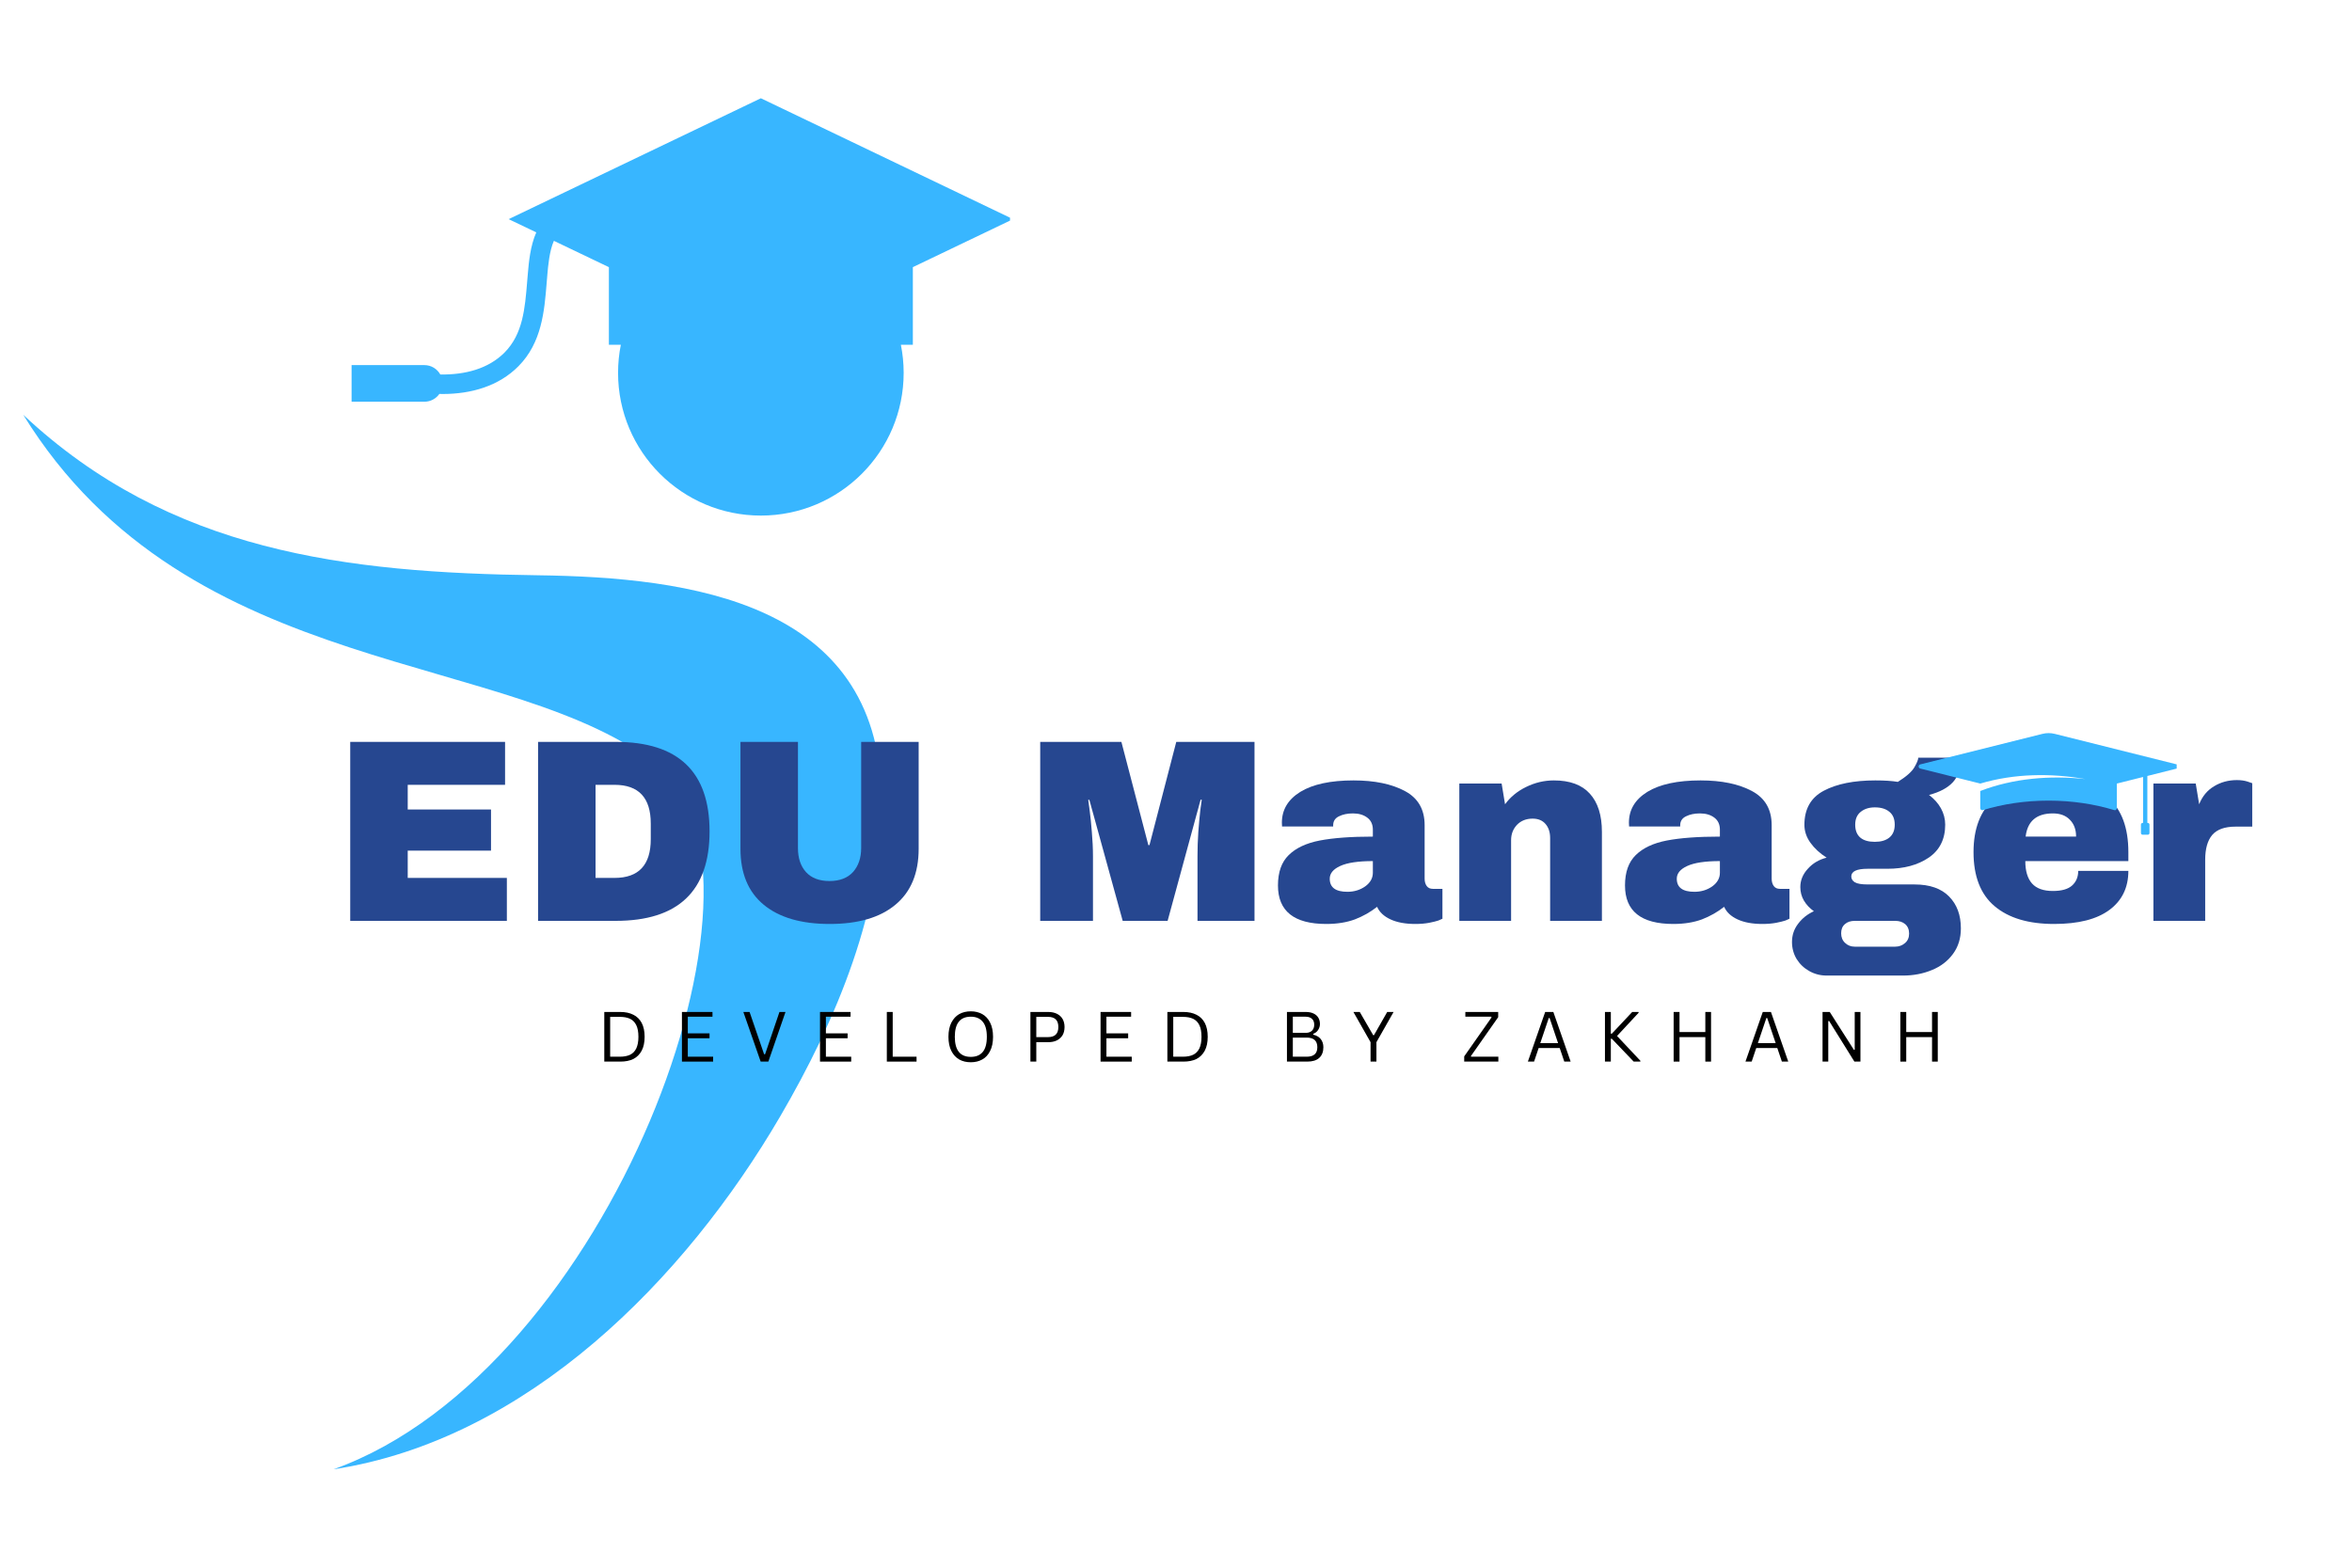 <svg xmlns="http://www.w3.org/2000/svg" xmlns:xlink="http://www.w3.org/1999/xlink" width="300" zoomAndPan="magnify" viewBox="0 0 224.88 150" height="200" preserveAspectRatio="xMidYMid meet" version="1.0"><defs><g/><clipPath id="ab31371c8f"><path d="M 2.113 39 L 85 39 L 85 140.578 L 2.113 140.578 Z M 2.113 39 " clip-rule="nonzero"/></clipPath><clipPath id="979257964d"><path d="M 33 9.398 L 96.562 9.398 L 96.562 50 L 33 50 Z M 33 9.398 " clip-rule="nonzero"/></clipPath><clipPath id="753d5e63f5"><path d="M 183.434 70.117 L 208.168 70.117 L 208.168 79.863 L 183.434 79.863 Z M 183.434 70.117 " clip-rule="nonzero"/></clipPath></defs><g clip-path="url(#ab31371c8f)"><path fill="#38b6ff" d="M 31.848 140.586 C 50.422 137.742 65.492 122.375 74.578 106.816 C 79.922 97.664 84.504 86.836 84.266 76.055 C 83.863 57.648 66.047 55.238 51.387 55.043 C 33.051 54.797 16.184 52.828 2.164 39.688 C 18.078 65.48 49.121 61.977 63.141 73.492 C 75.539 83.676 58.383 131.074 31.848 140.586 " fill-opacity="1" fill-rule="nonzero"/></g><g clip-path="url(#979257964d)"><path fill="#38b6ff" d="M 72.727 9.402 L 48.598 20.969 L 51.242 22.234 C 50.668 23.527 50.527 25.117 50.441 26.125 L 50.371 26.941 C 50.16 29.523 49.961 31.957 48.211 33.727 C 46.664 35.285 44.434 35.871 42.062 35.832 C 41.762 35.297 41.195 34.934 40.539 34.934 L 33.574 34.934 L 33.574 38.438 L 40.539 38.438 C 41.133 38.438 41.656 38.141 41.973 37.691 C 42.074 37.691 42.172 37.699 42.273 37.699 C 45.031 37.699 47.652 36.945 49.539 35.039 C 51.77 32.789 52.016 29.766 52.234 27.098 L 52.301 26.285 C 52.375 25.434 52.496 24.02 52.926 23.043 L 58.188 25.562 L 58.188 32.988 L 59.332 32.988 C 59.156 33.855 59.066 34.754 59.066 35.672 C 59.066 43.219 65.184 49.332 72.727 49.332 C 80.27 49.332 86.387 43.219 86.387 35.672 C 86.387 34.754 86.293 33.855 86.121 32.988 L 87.266 32.988 L 87.266 25.562 L 96.852 20.969 L 72.727 9.402 " fill-opacity="1" fill-rule="nonzero"/></g><g fill="#264790" fill-opacity="1"><g transform="translate(31.6, 88.11)"><g><path d="M 1.844 -17.125 L 16.656 -17.125 L 16.656 -13.016 L 7.344 -13.016 L 7.344 -10.656 L 15.312 -10.656 L 15.312 -6.719 L 7.344 -6.719 L 7.344 -4.109 L 16.828 -4.109 L 16.828 0 L 1.844 0 Z M 1.844 -17.125 "/></g></g></g><g fill="#264790" fill-opacity="1"><g transform="translate(49.569, 88.11)"><g><path d="M 9.266 -17.125 C 15.254 -17.125 18.25 -14.27 18.25 -8.562 C 18.25 -2.852 15.254 0 9.266 0 L 1.844 0 L 1.844 -17.125 Z M 7.344 -4.109 L 9.156 -4.109 C 11.469 -4.109 12.625 -5.344 12.625 -7.812 L 12.625 -9.312 C 12.625 -11.781 11.469 -13.016 9.156 -13.016 L 7.344 -13.016 Z M 7.344 -4.109 "/></g></g></g><g fill="#264790" fill-opacity="1"><g transform="translate(68.931, 88.11)"><g><path d="M 18.891 -6.891 C 18.891 -4.555 18.148 -2.773 16.672 -1.547 C 15.203 -0.316 13.102 0.297 10.375 0.297 C 7.656 0.297 5.551 -0.316 4.062 -1.547 C 2.582 -2.773 1.844 -4.555 1.844 -6.891 L 1.844 -17.125 L 7.344 -17.125 L 7.344 -6.969 C 7.344 -6.008 7.598 -5.242 8.109 -4.672 C 8.629 -4.098 9.379 -3.812 10.359 -3.812 C 11.336 -3.812 12.086 -4.098 12.609 -4.672 C 13.129 -5.254 13.391 -6.02 13.391 -6.969 L 13.391 -17.125 L 18.891 -17.125 Z M 18.891 -6.891 "/></g></g></g><g fill="#264790" fill-opacity="1"><g transform="translate(89.662, 88.11)"><g/></g></g><g fill="#264790" fill-opacity="1"><g transform="translate(97.95, 88.11)"><g><path d="M 16.547 0 L 16.547 -6.172 C 16.547 -6.93 16.57 -7.711 16.625 -8.516 C 16.688 -9.328 16.75 -10.004 16.812 -10.547 C 16.883 -11.098 16.93 -11.445 16.953 -11.594 L 16.844 -11.594 L 13.688 0 L 9.391 0 L 6.203 -11.578 L 6.094 -11.578 C 6.113 -11.422 6.16 -11.07 6.234 -10.531 C 6.305 -10 6.375 -9.328 6.438 -8.516 C 6.508 -7.711 6.547 -6.93 6.547 -6.172 L 6.547 0 L 1.5 0 L 1.5 -17.125 L 9.266 -17.125 L 11.844 -7.25 L 11.953 -7.25 L 14.516 -17.125 L 22 -17.125 L 22 0 Z M 16.547 0 "/></g></g></g><g fill="#264790" fill-opacity="1"><g transform="translate(121.444, 88.11)"><g><path d="M 7.984 -13.438 C 9.992 -13.438 11.629 -13.098 12.891 -12.422 C 14.148 -11.754 14.781 -10.664 14.781 -9.156 L 14.781 -4.031 C 14.781 -3.75 14.848 -3.516 14.984 -3.328 C 15.117 -3.148 15.316 -3.062 15.578 -3.062 L 16.484 -3.062 L 16.484 -0.203 C 16.43 -0.172 16.301 -0.113 16.094 -0.031 C 15.883 0.039 15.586 0.113 15.203 0.188 C 14.828 0.258 14.391 0.297 13.891 0.297 C 12.93 0.297 12.141 0.148 11.516 -0.141 C 10.891 -0.43 10.461 -0.832 10.234 -1.344 C 9.598 -0.844 8.891 -0.441 8.109 -0.141 C 7.328 0.148 6.414 0.297 5.375 0.297 C 2.289 0.297 0.75 -0.93 0.75 -3.391 C 0.75 -4.66 1.094 -5.629 1.781 -6.297 C 2.469 -6.973 3.457 -7.438 4.75 -7.688 C 6.051 -7.938 7.742 -8.062 9.828 -8.062 L 9.828 -8.719 C 9.828 -9.227 9.648 -9.613 9.297 -9.875 C 8.941 -10.145 8.484 -10.281 7.922 -10.281 C 7.398 -10.281 6.953 -10.188 6.578 -10 C 6.211 -9.82 6.031 -9.535 6.031 -9.141 L 6.031 -9.031 L 1.141 -9.031 C 1.129 -9.113 1.125 -9.234 1.125 -9.391 C 1.125 -10.629 1.711 -11.613 2.891 -12.344 C 4.078 -13.07 5.773 -13.438 7.984 -13.438 Z M 9.828 -5.719 C 8.422 -5.719 7.379 -5.562 6.703 -5.25 C 6.035 -4.945 5.703 -4.539 5.703 -4.031 C 5.703 -3.195 6.266 -2.781 7.391 -2.781 C 8.035 -2.781 8.602 -2.953 9.094 -3.297 C 9.582 -3.648 9.828 -4.086 9.828 -4.609 Z M 9.828 -5.719 "/></g></g></g><g fill="#264790" fill-opacity="1"><g transform="translate(138.043, 88.11)"><g><path d="M 10.547 -13.438 C 12.078 -13.438 13.223 -13.016 13.984 -12.172 C 14.754 -11.328 15.141 -10.109 15.141 -8.516 L 15.141 0 L 10.188 0 L 10.188 -7.922 C 10.188 -8.484 10.039 -8.93 9.75 -9.266 C 9.457 -9.609 9.047 -9.781 8.516 -9.781 C 7.898 -9.781 7.398 -9.582 7.016 -9.188 C 6.641 -8.789 6.453 -8.301 6.453 -7.719 L 6.453 0 L 1.5 0 L 1.5 -13.141 L 5.547 -13.141 L 5.875 -11.156 C 6.383 -11.852 7.055 -12.406 7.891 -12.812 C 8.734 -13.227 9.617 -13.438 10.547 -13.438 Z M 10.547 -13.438 "/></g></g></g><g fill="#264790" fill-opacity="1"><g transform="translate(154.643, 88.11)"><g><path d="M 7.984 -13.438 C 9.992 -13.438 11.629 -13.098 12.891 -12.422 C 14.148 -11.754 14.781 -10.664 14.781 -9.156 L 14.781 -4.031 C 14.781 -3.75 14.848 -3.516 14.984 -3.328 C 15.117 -3.148 15.316 -3.062 15.578 -3.062 L 16.484 -3.062 L 16.484 -0.203 C 16.43 -0.172 16.301 -0.113 16.094 -0.031 C 15.883 0.039 15.586 0.113 15.203 0.188 C 14.828 0.258 14.391 0.297 13.891 0.297 C 12.93 0.297 12.141 0.148 11.516 -0.141 C 10.891 -0.43 10.461 -0.832 10.234 -1.344 C 9.598 -0.844 8.891 -0.441 8.109 -0.141 C 7.328 0.148 6.414 0.297 5.375 0.297 C 2.289 0.297 0.75 -0.93 0.75 -3.391 C 0.75 -4.66 1.094 -5.629 1.781 -6.297 C 2.469 -6.973 3.457 -7.438 4.75 -7.688 C 6.051 -7.938 7.742 -8.062 9.828 -8.062 L 9.828 -8.719 C 9.828 -9.227 9.648 -9.613 9.297 -9.875 C 8.941 -10.145 8.484 -10.281 7.922 -10.281 C 7.398 -10.281 6.953 -10.188 6.578 -10 C 6.211 -9.82 6.031 -9.535 6.031 -9.141 L 6.031 -9.031 L 1.141 -9.031 C 1.129 -9.113 1.125 -9.234 1.125 -9.391 C 1.125 -10.629 1.711 -11.613 2.891 -12.344 C 4.078 -13.07 5.773 -13.438 7.984 -13.438 Z M 9.828 -5.719 C 8.422 -5.719 7.379 -5.562 6.703 -5.25 C 6.035 -4.945 5.703 -4.539 5.703 -4.031 C 5.703 -3.195 6.266 -2.781 7.391 -2.781 C 8.035 -2.781 8.602 -2.953 9.094 -3.297 C 9.582 -3.648 9.828 -4.086 9.828 -4.609 Z M 9.828 -5.719 "/></g></g></g><g fill="#264790" fill-opacity="1"><g transform="translate(171.243, 88.11)"><g><path d="M 16.281 -15.609 C 16.281 -14.598 16.023 -13.816 15.516 -13.266 C 15.016 -12.723 14.254 -12.316 13.234 -12.047 C 13.723 -11.68 14.102 -11.254 14.375 -10.766 C 14.645 -10.273 14.781 -9.754 14.781 -9.203 C 14.781 -7.816 14.254 -6.766 13.203 -6.047 C 12.148 -5.336 10.836 -4.984 9.266 -4.984 L 7.375 -4.984 C 6.32 -4.984 5.797 -4.738 5.797 -4.25 C 5.797 -4.02 5.91 -3.832 6.141 -3.688 C 6.379 -3.551 6.789 -3.484 7.375 -3.484 L 11.844 -3.484 C 13.301 -3.484 14.406 -3.098 15.156 -2.328 C 15.906 -1.566 16.281 -0.551 16.281 0.719 C 16.281 1.664 16.031 2.477 15.531 3.156 C 15.031 3.844 14.359 4.359 13.516 4.703 C 12.672 5.055 11.75 5.234 10.75 5.234 L 3.438 5.234 C 2.832 5.234 2.273 5.086 1.766 4.797 C 1.266 4.516 0.863 4.129 0.562 3.641 C 0.27 3.148 0.125 2.609 0.125 2.016 C 0.125 1.367 0.32 0.785 0.719 0.266 C 1.113 -0.254 1.613 -0.648 2.219 -0.922 C 1.82 -1.203 1.504 -1.539 1.266 -1.938 C 1.035 -2.332 0.922 -2.766 0.922 -3.234 C 0.922 -3.879 1.16 -4.461 1.641 -4.984 C 2.117 -5.516 2.719 -5.867 3.438 -6.047 C 2.789 -6.461 2.273 -6.938 1.891 -7.469 C 1.504 -8.008 1.312 -8.582 1.312 -9.188 C 1.312 -10.707 1.93 -11.797 3.172 -12.453 C 4.41 -13.109 6.051 -13.438 8.094 -13.438 C 8.988 -13.438 9.707 -13.391 10.25 -13.297 C 11.062 -13.805 11.586 -14.27 11.828 -14.688 C 12.078 -15.113 12.203 -15.422 12.203 -15.609 Z M 8.047 -10.859 C 7.492 -10.859 7.039 -10.711 6.688 -10.422 C 6.344 -10.141 6.172 -9.734 6.172 -9.203 C 6.172 -8.66 6.332 -8.25 6.656 -7.969 C 6.977 -7.695 7.441 -7.562 8.047 -7.562 C 8.641 -7.562 9.102 -7.695 9.438 -7.969 C 9.781 -8.25 9.953 -8.66 9.953 -9.203 C 9.953 -9.754 9.781 -10.164 9.438 -10.438 C 9.102 -10.719 8.641 -10.859 8.047 -10.859 Z M 6.125 0 C 5.738 0 5.426 0.102 5.188 0.312 C 4.945 0.52 4.828 0.812 4.828 1.188 C 4.828 1.57 4.953 1.879 5.203 2.109 C 5.453 2.348 5.758 2.469 6.125 2.469 L 10 2.469 C 10.363 2.469 10.676 2.352 10.938 2.125 C 11.195 1.906 11.328 1.602 11.328 1.219 C 11.328 0.832 11.203 0.531 10.953 0.312 C 10.703 0.102 10.383 0 10 0 Z M 6.125 0 "/></g></g></g><g fill="#264790" fill-opacity="1"><g transform="translate(187.843, 88.11)"><g><path d="M 8.281 -13.438 C 10.688 -13.438 12.523 -12.875 13.797 -11.75 C 15.066 -10.625 15.703 -8.898 15.703 -6.578 L 15.703 -5.719 L 5.844 -5.719 C 5.844 -4.781 6.055 -4.066 6.484 -3.578 C 6.91 -3.098 7.578 -2.859 8.484 -2.859 C 9.316 -2.859 9.926 -3.031 10.312 -3.375 C 10.707 -3.727 10.906 -4.195 10.906 -4.781 L 15.703 -4.781 C 15.703 -3.188 15.098 -1.941 13.891 -1.047 C 12.68 -0.148 10.914 0.297 8.594 0.297 C 6.145 0.297 4.25 -0.27 2.906 -1.406 C 1.562 -2.539 0.891 -4.266 0.891 -6.578 C 0.891 -8.828 1.547 -10.531 2.859 -11.688 C 4.172 -12.852 5.977 -13.438 8.281 -13.438 Z M 8.484 -10.281 C 6.922 -10.281 6.051 -9.539 5.875 -8.062 L 10.703 -8.062 C 10.703 -8.738 10.504 -9.273 10.109 -9.672 C 9.723 -10.078 9.18 -10.281 8.484 -10.281 Z M 8.484 -10.281 "/></g></g></g><g fill="#264790" fill-opacity="1"><g transform="translate(204.443, 88.11)"><g><path d="M 9.484 -13.469 C 9.867 -13.469 10.207 -13.422 10.5 -13.328 C 10.801 -13.234 10.953 -13.18 10.953 -13.172 L 10.953 -9.016 L 9.359 -9.016 C 8.328 -9.016 7.582 -8.75 7.125 -8.219 C 6.676 -7.688 6.453 -6.895 6.453 -5.844 L 6.453 0 L 1.5 0 L 1.5 -13.141 L 5.547 -13.141 L 5.875 -11.156 C 6.176 -11.914 6.648 -12.488 7.297 -12.875 C 7.941 -13.27 8.672 -13.469 9.484 -13.469 Z M 9.484 -13.469 "/></g></g></g><g clip-path="url(#753d5e63f5)"><path fill="#38b6ff" d="M 208.188 73.141 L 196.508 70.219 C 196.117 70.121 195.707 70.121 195.324 70.219 L 183.637 73.141 C 183.43 73.191 183.43 73.484 183.637 73.535 L 189.379 74.973 C 192.629 74.008 196.125 73.961 199.449 74.547 C 196.082 74.172 192.539 74.465 189.379 75.684 L 189.379 77.324 C 189.379 77.465 189.508 77.555 189.637 77.512 C 191.5 76.941 193.641 76.605 195.91 76.605 C 198.184 76.605 200.32 76.941 202.191 77.512 C 202.324 77.555 202.445 77.465 202.445 77.324 L 202.445 74.973 L 204.953 74.344 L 204.953 78.738 L 204.914 78.738 C 204.824 78.738 204.75 78.812 204.75 78.902 L 204.75 79.711 C 204.75 79.801 204.824 79.871 204.914 79.871 L 205.402 79.871 C 205.492 79.871 205.566 79.801 205.566 79.711 L 205.566 78.902 C 205.566 78.812 205.492 78.738 205.402 78.738 L 205.363 78.738 L 205.363 74.246 L 208.188 73.535 C 208.398 73.484 208.398 73.191 208.188 73.145 Z M 208.188 73.141 " fill-opacity="1" fill-rule="nonzero"/></g><g fill="#000000" fill-opacity="1"><g transform="translate(57.029, 101.577)"><g><path d="M 2.25 -4.75 C 2.738 -4.75 3.156 -4.66 3.5 -4.484 C 3.844 -4.316 4.109 -4.055 4.297 -3.703 C 4.484 -3.348 4.578 -2.906 4.578 -2.375 C 4.578 -1.844 4.484 -1.398 4.297 -1.047 C 4.109 -0.691 3.844 -0.426 3.5 -0.25 C 3.156 -0.082 2.738 0 2.25 0 L 0.719 0 L 0.719 -4.75 Z M 2.203 -0.469 C 2.598 -0.469 2.926 -0.531 3.188 -0.656 C 3.445 -0.781 3.645 -0.984 3.781 -1.266 C 3.914 -1.547 3.984 -1.914 3.984 -2.375 C 3.984 -2.844 3.914 -3.211 3.781 -3.484 C 3.645 -3.766 3.445 -3.969 3.188 -4.094 C 2.926 -4.219 2.598 -4.281 2.203 -4.281 L 1.281 -4.281 L 1.281 -0.469 Z M 2.203 -0.469 "/></g></g></g><g fill="#000000" fill-opacity="1"><g transform="translate(64.457, 101.577)"><g><path d="M 1.281 -2.234 L 1.281 -0.469 L 3.703 -0.469 L 3.703 0 L 0.719 0 L 0.719 -4.75 L 3.641 -4.75 L 3.641 -4.297 L 1.281 -4.297 L 1.281 -2.703 L 3.359 -2.703 L 3.359 -2.234 Z M 1.281 -2.234 "/></g></g></g><g fill="#000000" fill-opacity="1"><g transform="translate(70.849, 101.577)"><g><path d="M 2.594 0 L 1.859 0 L 0.203 -4.75 L 0.797 -4.75 L 2.188 -0.703 L 2.281 -0.703 L 3.656 -4.75 L 4.234 -4.75 Z M 2.594 0 "/></g></g></g><g fill="#000000" fill-opacity="1"><g transform="translate(77.666, 101.577)"><g><path d="M 1.281 -2.234 L 1.281 -0.469 L 3.703 -0.469 L 3.703 0 L 0.719 0 L 0.719 -4.75 L 3.641 -4.75 L 3.641 -4.297 L 1.281 -4.297 L 1.281 -2.703 L 3.359 -2.703 L 3.359 -2.234 Z M 1.281 -2.234 "/></g></g></g><g fill="#000000" fill-opacity="1"><g transform="translate(84.058, 101.577)"><g><path d="M 1.281 -4.75 L 1.281 -0.469 L 3.562 -0.469 L 3.562 0 L 0.719 0 L 0.719 -4.75 Z M 1.281 -4.75 "/></g></g></g><g fill="#000000" fill-opacity="1"><g transform="translate(90.203, 101.577)"><g><path d="M 2.609 0.062 C 2.191 0.062 1.82 -0.023 1.5 -0.203 C 1.188 -0.379 0.938 -0.648 0.75 -1.016 C 0.562 -1.379 0.469 -1.832 0.469 -2.375 C 0.469 -2.914 0.562 -3.367 0.75 -3.734 C 0.938 -4.098 1.188 -4.367 1.5 -4.547 C 1.82 -4.723 2.191 -4.812 2.609 -4.812 C 3.016 -4.812 3.379 -4.723 3.703 -4.547 C 4.023 -4.367 4.273 -4.098 4.453 -3.734 C 4.641 -3.367 4.734 -2.914 4.734 -2.375 C 4.734 -1.832 4.641 -1.379 4.453 -1.016 C 4.273 -0.648 4.023 -0.379 3.703 -0.203 C 3.379 -0.023 3.016 0.062 2.609 0.062 Z M 2.609 -0.453 C 3.098 -0.453 3.473 -0.602 3.734 -0.906 C 4.004 -1.219 4.141 -1.707 4.141 -2.375 C 4.141 -3.039 4.004 -3.523 3.734 -3.828 C 3.473 -4.141 3.098 -4.297 2.609 -4.297 C 1.586 -4.297 1.078 -3.656 1.078 -2.375 C 1.078 -1.094 1.586 -0.453 2.609 -0.453 Z M 2.609 -0.453 "/></g></g></g><g fill="#000000" fill-opacity="1"><g transform="translate(97.794, 101.577)"><g><path d="M 2.422 -4.75 C 2.742 -4.75 3.02 -4.691 3.25 -4.578 C 3.488 -4.461 3.672 -4.297 3.797 -4.078 C 3.922 -3.859 3.984 -3.602 3.984 -3.312 C 3.984 -3.008 3.922 -2.75 3.797 -2.531 C 3.672 -2.32 3.488 -2.156 3.25 -2.031 C 3.02 -1.914 2.742 -1.859 2.422 -1.859 L 1.281 -1.859 L 1.281 0 L 0.719 0 L 0.719 -4.75 Z M 2.406 -2.344 C 3.062 -2.344 3.391 -2.664 3.391 -3.312 C 3.391 -3.957 3.062 -4.281 2.406 -4.281 L 1.281 -4.281 L 1.281 -2.344 Z M 2.406 -2.344 "/></g></g></g><g fill="#000000" fill-opacity="1"><g transform="translate(104.504, 101.577)"><g><path d="M 1.281 -2.234 L 1.281 -0.469 L 3.703 -0.469 L 3.703 0 L 0.719 0 L 0.719 -4.75 L 3.641 -4.75 L 3.641 -4.297 L 1.281 -4.297 L 1.281 -2.703 L 3.359 -2.703 L 3.359 -2.234 Z M 1.281 -2.234 "/></g></g></g><g fill="#000000" fill-opacity="1"><g transform="translate(110.896, 101.577)"><g><path d="M 2.25 -4.75 C 2.738 -4.75 3.156 -4.66 3.5 -4.484 C 3.844 -4.316 4.109 -4.055 4.297 -3.703 C 4.484 -3.348 4.578 -2.906 4.578 -2.375 C 4.578 -1.844 4.484 -1.398 4.297 -1.047 C 4.109 -0.691 3.844 -0.426 3.5 -0.25 C 3.156 -0.082 2.738 0 2.25 0 L 0.719 0 L 0.719 -4.75 Z M 2.203 -0.469 C 2.598 -0.469 2.926 -0.531 3.188 -0.656 C 3.445 -0.781 3.645 -0.984 3.781 -1.266 C 3.914 -1.547 3.984 -1.914 3.984 -2.375 C 3.984 -2.844 3.914 -3.211 3.781 -3.484 C 3.645 -3.766 3.445 -3.969 3.188 -4.094 C 2.926 -4.219 2.598 -4.281 2.203 -4.281 L 1.281 -4.281 L 1.281 -0.469 Z M 2.203 -0.469 "/></g></g></g><g fill="#000000" fill-opacity="1"><g transform="translate(118.324, 101.577)"><g/></g></g><g fill="#000000" fill-opacity="1"><g transform="translate(122.335, 101.577)"><g><path d="M 0.719 0 L 0.719 -4.75 L 2.516 -4.75 C 2.805 -4.75 3.051 -4.703 3.25 -4.609 C 3.457 -4.516 3.613 -4.379 3.719 -4.203 C 3.82 -4.035 3.875 -3.832 3.875 -3.594 C 3.875 -3.395 3.816 -3.207 3.703 -3.031 C 3.598 -2.863 3.441 -2.738 3.234 -2.656 L 3.234 -2.578 C 3.547 -2.504 3.785 -2.363 3.953 -2.156 C 4.117 -1.945 4.203 -1.688 4.203 -1.375 C 4.203 -0.938 4.07 -0.598 3.812 -0.359 C 3.551 -0.117 3.164 0 2.656 0 Z M 2.5 -2.75 C 2.758 -2.75 2.961 -2.816 3.109 -2.953 C 3.254 -3.098 3.328 -3.289 3.328 -3.531 C 3.328 -3.781 3.254 -3.969 3.109 -4.094 C 2.973 -4.227 2.77 -4.297 2.5 -4.297 L 1.281 -4.297 L 1.281 -2.75 Z M 2.609 -0.469 C 3.285 -0.469 3.625 -0.77 3.625 -1.375 C 3.625 -1.988 3.285 -2.297 2.609 -2.297 L 1.281 -2.297 L 1.281 -0.469 Z M 2.609 -0.469 "/></g></g></g><g fill="#000000" fill-opacity="1"><g transform="translate(129.286, 101.577)"><g><path d="M 2.328 0 L 1.766 0 L 1.766 -1.859 L 0.125 -4.75 L 0.734 -4.75 L 2.016 -2.531 L 2.094 -2.531 L 3.359 -4.75 L 3.969 -4.75 L 2.328 -1.859 Z M 2.328 0 "/></g></g></g><g fill="#000000" fill-opacity="1"><g transform="translate(135.749, 101.577)"><g/></g></g><g fill="#000000" fill-opacity="1"><g transform="translate(139.761, 101.577)"><g><path d="M 3.516 0 L 0.25 0 L 0.25 -0.5 L 2.859 -4.219 L 2.844 -4.297 L 0.359 -4.297 L 0.359 -4.75 L 3.5 -4.75 L 3.5 -4.25 L 0.891 -0.531 L 0.906 -0.469 L 3.516 -0.469 Z M 3.516 0 "/></g></g></g><g fill="#000000" fill-opacity="1"><g transform="translate(145.913, 101.577)"><g><path d="M 4.281 0 L 3.672 0 L 3.234 -1.297 L 1.219 -1.297 L 0.781 0 L 0.188 0 L 1.844 -4.75 L 2.625 -4.75 Z M 2.188 -4.172 L 1.375 -1.766 L 3.078 -1.766 L 2.266 -4.172 Z M 2.188 -4.172 "/></g></g></g><g fill="#000000" fill-opacity="1"><g transform="translate(152.756, 101.577)"><g><path d="M 0.719 0 L 0.719 -4.75 L 1.281 -4.75 L 1.281 -2.672 L 1.375 -2.672 L 3.328 -4.75 L 3.938 -4.75 L 3.938 -4.672 L 1.875 -2.453 L 4.109 -0.078 L 4.109 0 L 3.469 0 L 1.375 -2.188 L 1.281 -2.188 L 1.281 0 Z M 0.719 0 "/></g></g></g><g fill="#000000" fill-opacity="1"><g transform="translate(159.327, 101.577)"><g><path d="M 3.75 -2.828 L 3.75 -4.75 L 4.297 -4.75 L 4.297 0 L 3.75 0 L 3.75 -2.344 L 1.281 -2.344 L 1.281 0 L 0.719 0 L 0.719 -4.75 L 1.281 -4.75 L 1.281 -2.828 Z M 3.75 -2.828 "/></g></g></g><g fill="#000000" fill-opacity="1"><g transform="translate(166.729, 101.577)"><g><path d="M 4.281 0 L 3.672 0 L 3.234 -1.297 L 1.219 -1.297 L 0.781 0 L 0.188 0 L 1.844 -4.75 L 2.625 -4.75 Z M 2.188 -4.172 L 1.375 -1.766 L 3.078 -1.766 L 2.266 -4.172 Z M 2.188 -4.172 "/></g></g></g><g fill="#000000" fill-opacity="1"><g transform="translate(173.572, 101.577)"><g><path d="M 1.266 0 L 0.719 0 L 0.719 -4.75 L 1.406 -4.75 L 3.719 -1.125 L 3.797 -1.141 L 3.797 -4.75 L 4.344 -4.75 L 4.344 0 L 3.766 0 L 1.344 -3.891 L 1.266 -3.875 Z M 1.266 0 "/></g></g></g><g fill="#000000" fill-opacity="1"><g transform="translate(181.016, 101.577)"><g><path d="M 3.75 -2.828 L 3.75 -4.75 L 4.297 -4.75 L 4.297 0 L 3.75 0 L 3.75 -2.344 L 1.281 -2.344 L 1.281 0 L 0.719 0 L 0.719 -4.75 L 1.281 -4.75 L 1.281 -2.828 Z M 3.75 -2.828 "/></g></g></g><g fill="#000000" fill-opacity="1"><g transform="translate(188.425, 101.577)"><g/></g></g></svg>
